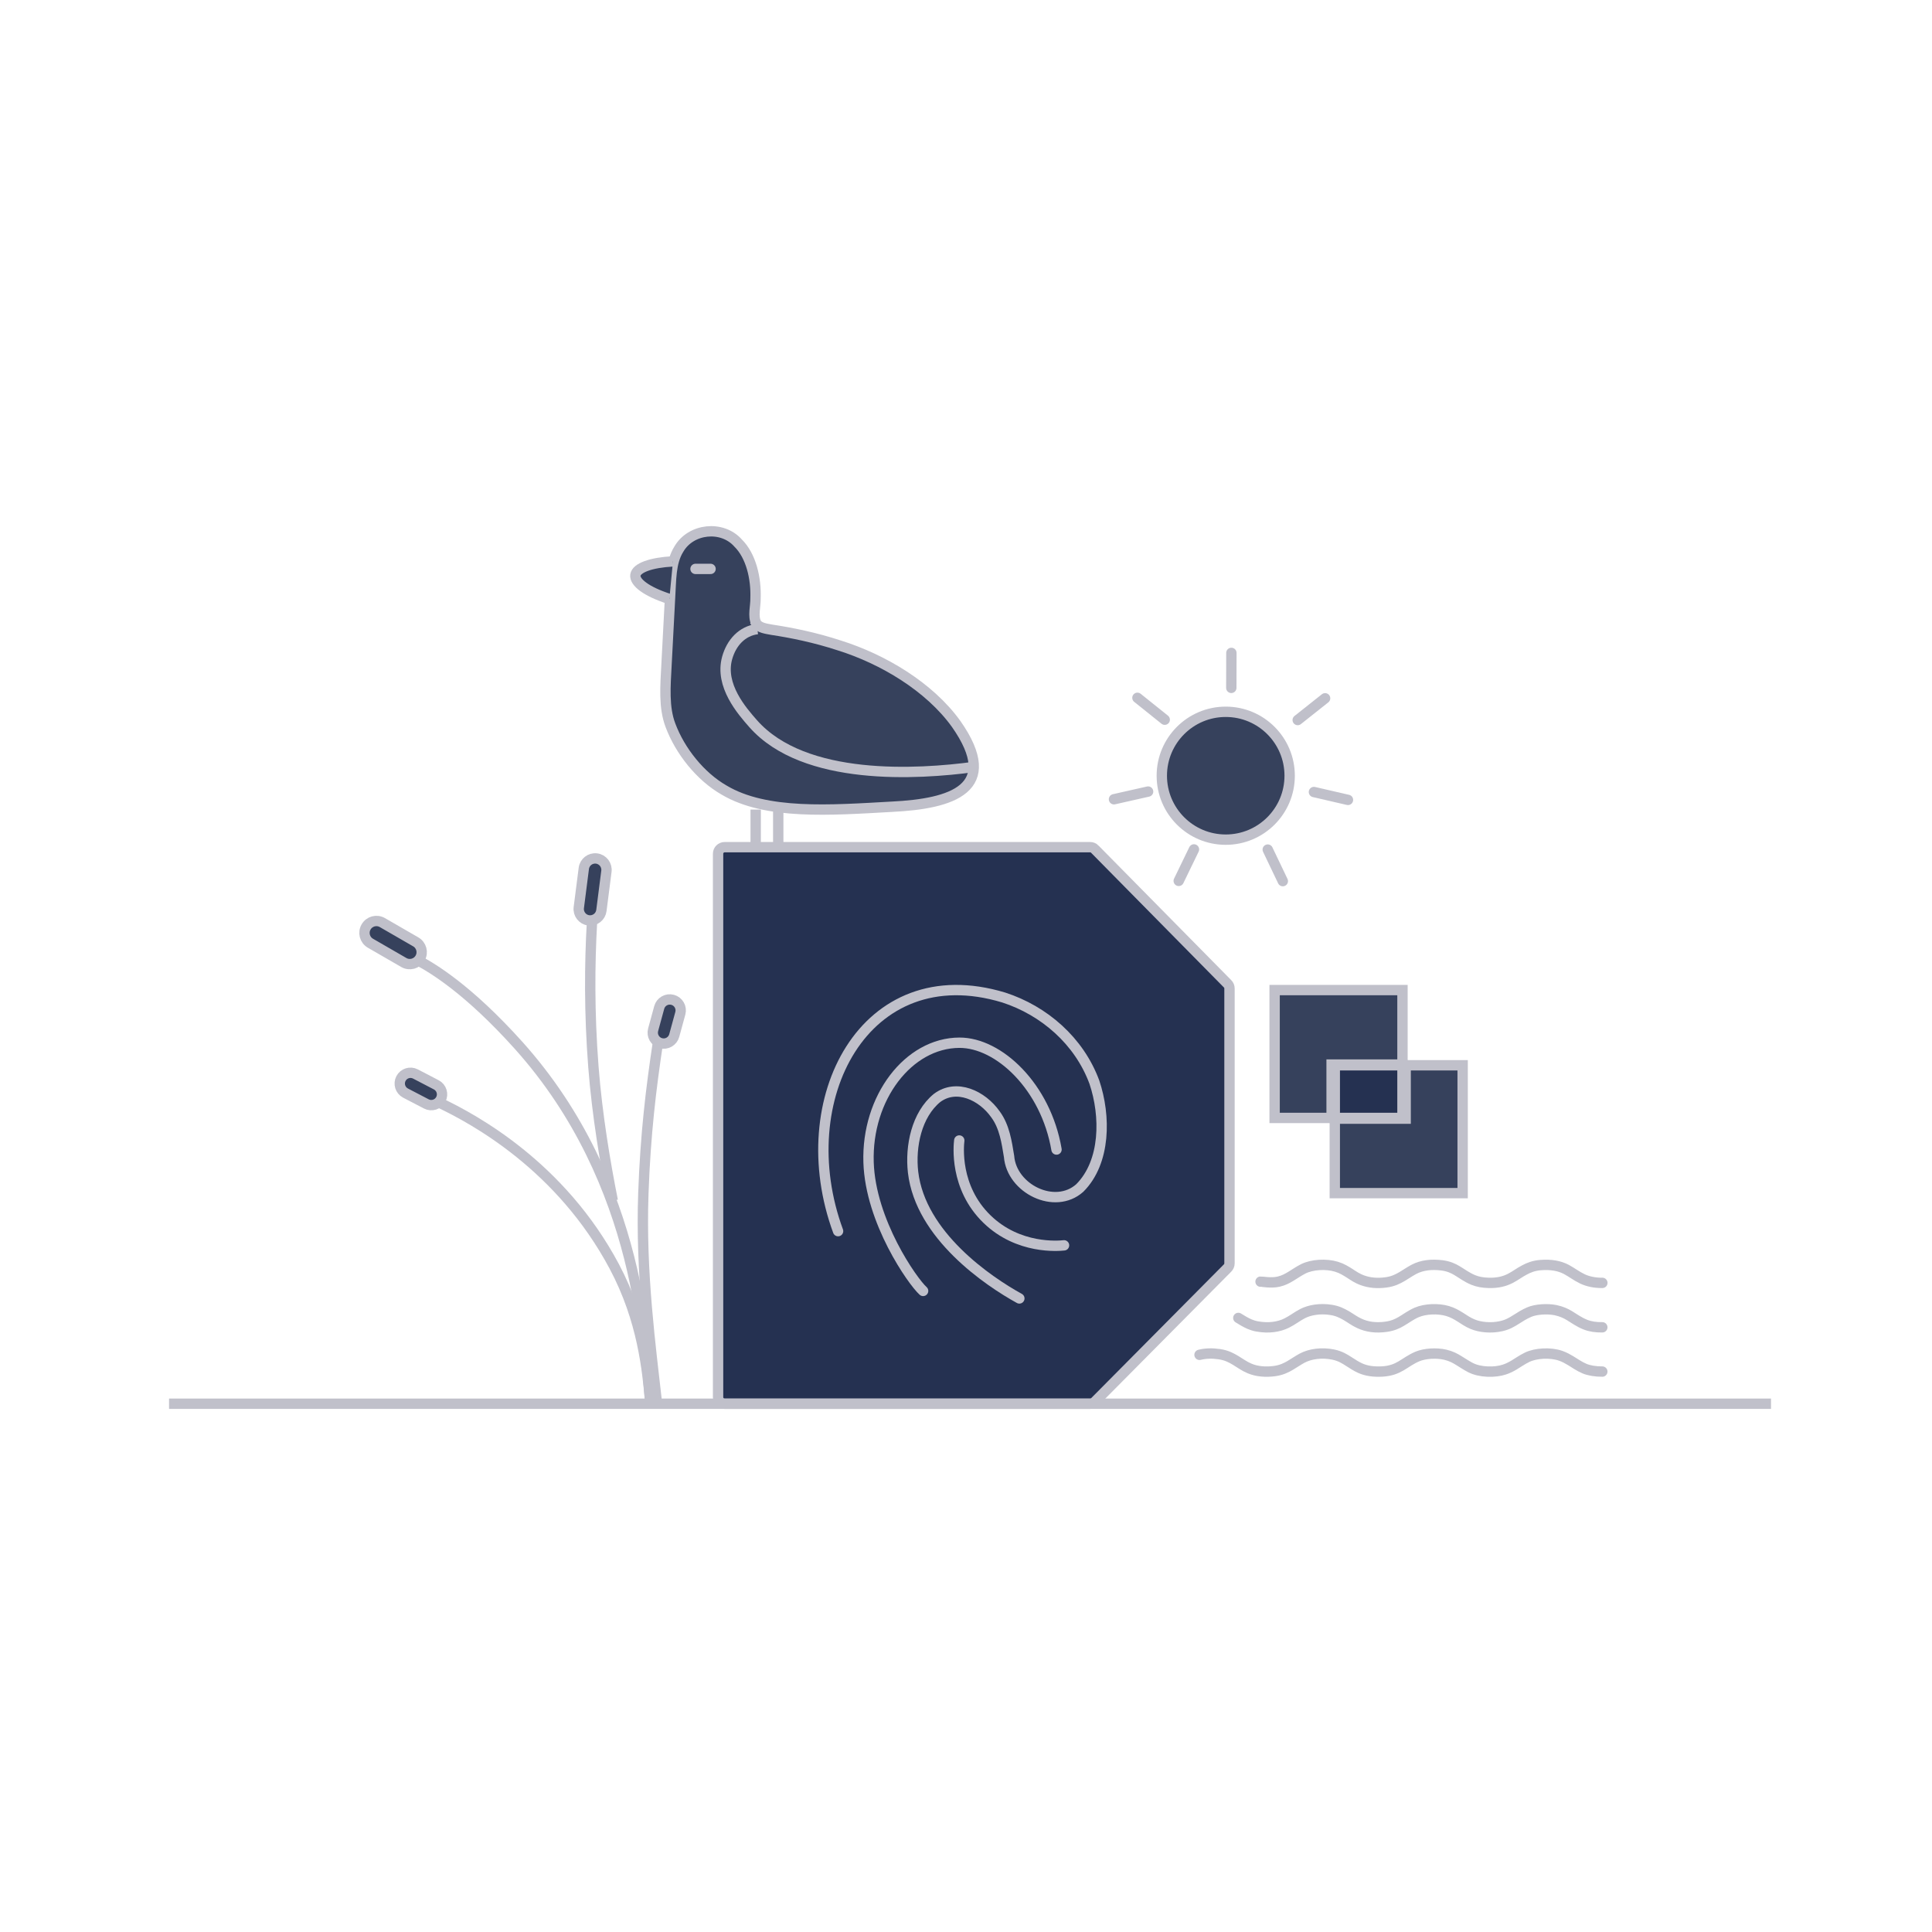 <svg width="280" height="280" viewBox="0 0 280 280" fill="none" xmlns="http://www.w3.org/2000/svg">
<path d="M158.67 123.069L177.915 142.586C178.093 142.764 178.188 143.006 178.188 143.254V183.093C178.188 183.341 178.087 183.584 177.915 183.761L158.676 203.154C158.498 203.338 158.248 203.438 157.993 203.438H105.026C104.497 203.438 104.069 203.013 104.069 202.486V123.731C104.069 123.205 104.497 122.779 105.026 122.779H157.993C158.248 122.779 158.498 122.88 158.676 123.063L158.67 123.069Z" fill="#253151" stroke="#C0C0CA" stroke-width="1.5" stroke-miterlimit="10"/>
<path d="M109.592 90.3C109.074 89.263 109.526 87.856 109.497 86.655C109.592 83.835 108.866 80.567 106.967 78.695C104.646 76.081 100.118 76.576 98.38 79.59C97.154 81.545 97.273 84.153 97.112 86.549C96.94 89.829 96.767 93.102 96.594 96.381C96.434 99.408 96.172 102.522 97.172 105.124C98.558 108.839 101.498 112.531 104.932 114.497C111.032 118.13 120.334 117.418 129.278 116.917C137.913 116.493 145.15 114.315 138.586 104.936C134.694 99.514 127.933 95.516 121.643 93.544C118.114 92.384 114.68 91.695 111.871 91.271C111.08 91.118 110.098 91.024 109.622 90.37L109.586 90.311L109.592 90.3Z" fill="#36415C" stroke="#C0C0CA" stroke-width="1.5" stroke-miterlimit="10"/>
<path d="M109.769 91.17C107.541 91.443 105.996 93.15 105.381 95.366C104.282 99.343 107.541 103.048 109.147 104.873C116.558 113.29 133.083 112.241 141.129 111.156" stroke="#C0C0CA" stroke-width="1.5" stroke-miterlimit="10"/>
<path d="M97.008 86.81C93.659 85.73 91.938 84.376 92.088 83.341C92.238 82.308 94.31 81.534 97.529 81.36" fill="#36415C"/>
<path d="M97.008 86.81C93.659 85.73 91.938 84.376 92.088 83.341C92.238 82.308 94.31 81.534 97.529 81.36" stroke="#C0C0CA" stroke-width="1.5" stroke-miterlimit="10"/>
<path d="M100.799 82.45C100.836 82.45 101.202 82.45 101.835 82.45C102.302 82.45 102.743 82.45 102.979 82.45" stroke="#C0C0CA" stroke-width="1.5" stroke-miterlimit="10" stroke-linecap="round"/>
<path d="M109.519 122.779V117.329" stroke="#C0C0CA" stroke-width="1.5" stroke-miterlimit="10"/>
<path d="M112.789 122.779V117.329" stroke="#C0C0CA" stroke-width="1.5" stroke-miterlimit="10"/>
<path d="M177.643 121.689C182.76 121.689 186.908 117.541 186.908 112.424C186.908 107.307 182.76 103.159 177.643 103.159C172.526 103.159 168.378 107.307 168.378 112.424C168.378 117.541 172.526 121.689 177.643 121.689Z" fill="#36415C" stroke="#C0C0CA" stroke-width="1.5" stroke-miterlimit="10"/>
<path d="M183.73 123.128L185.916 127.7" stroke="#C0C0CA" stroke-width="1.5" stroke-miterlimit="10" stroke-linecap="round"/>
<path d="M173.039 123.103L170.829 127.663" stroke="#C0C0CA" stroke-width="1.5" stroke-miterlimit="10" stroke-linecap="round"/>
<path d="M166.392 114.719L161.447 115.835" stroke="#C0C0CA" stroke-width="1.5" stroke-miterlimit="10" stroke-linecap="round"/>
<path d="M168.802 104.304L164.844 101.132" stroke="#C0C0CA" stroke-width="1.5" stroke-miterlimit="10" stroke-linecap="round"/>
<path d="M178.45 99.691L178.462 94.622" stroke="#C0C0CA" stroke-width="1.5" stroke-miterlimit="10" stroke-linecap="round"/>
<path d="M188.074 104.352L192.044 101.203" stroke="#C0C0CA" stroke-width="1.5" stroke-miterlimit="10" stroke-linecap="round"/>
<path d="M190.425 114.786L195.358 115.926" stroke="#C0C0CA" stroke-width="1.5" stroke-miterlimit="10" stroke-linecap="round"/>
<path d="M24.5 203.438H256.667" stroke="#C0C0CA" stroke-width="1.5" stroke-miterlimit="10"/>
<path d="M94.259 203.438C93.495 196.173 93.213 171.595 75.111 151.45C67.914 143.446 62.72 140.294 60.47 139.129" stroke="#C0C0CA" stroke-width="1.5" stroke-miterlimit="10"/>
<path d="M94.259 203.438C93.827 198.58 93.159 191.308 89.024 183.539C81.288 169 68.708 162.201 63.739 159.839" stroke="#C0C0CA" stroke-width="1.5" stroke-miterlimit="10"/>
<path d="M88.809 174.008C87.741 168.688 86.538 161.566 86.002 154.635C85.393 146.768 85.451 139.692 85.794 133.679" stroke="#C0C0CA" stroke-width="1.5" stroke-miterlimit="10"/>
<path d="M95.221 203.438C94.317 195.304 92.828 184.486 93.239 172.981C93.548 164.316 94.362 157.662 95.349 151.119" stroke="#C0C0CA" stroke-width="1.5" stroke-miterlimit="10"/>
<path d="M203.257 143.489V154.284H192.985V162.019H184.728V143.489H203.257Z" fill="#36415C" stroke="#C0C0CA" stroke-width="1.5" stroke-miterlimit="10"/>
<path d="M203.257 154.389H193.447V162.019H203.257V154.389Z" fill="#253151" stroke="#C0C0CA" stroke-width="1.5" stroke-miterlimit="10"/>
<path d="M211.977 154.389V172.918H193.447V162.124H203.719V154.389H211.977Z" fill="#36415C" stroke="#C0C0CA" stroke-width="1.5" stroke-miterlimit="10"/>
<path d="M153.118 166.599C151.567 157.501 144.768 151.101 139.046 151.119C131.649 151.143 125.577 159.104 125.879 168.456C126.151 177.024 132.252 185.71 133.785 187.089" stroke="#C0C0CA" stroke-width="1.5" stroke-miterlimit="10" stroke-linecap="round"/>
<path d="M139.024 165.289C138.938 165.992 138.296 172.085 143.048 176.687C147.605 181.103 153.434 180.57 154.208 180.485" stroke="#C0C0CA" stroke-width="1.5" stroke-miterlimit="10" stroke-linecap="round"/>
<path d="M147.733 188.179C143.228 185.693 133.405 179.065 132.329 169.881C131.9 166.121 132.841 161.555 135.799 159.128C138.628 157.001 142.351 158.77 144.269 161.496C145.592 163.282 145.904 165.574 146.239 167.595C146.615 172.278 152.867 175.393 156.485 172.179C160.266 168.4 160.249 161.719 158.608 156.842C156.396 150.849 151.321 146.466 145.468 144.568C125.348 138.474 114.443 159.346 121.46 178.425" stroke="#C0C0CA" stroke-width="1.5" stroke-miterlimit="10" stroke-linecap="round"/>
<path d="M97.488 144.904L97.482 144.902C96.639 144.672 95.768 145.169 95.538 146.013L94.656 149.244C94.426 150.088 94.923 150.958 95.766 151.188L95.772 151.19C96.615 151.42 97.486 150.923 97.716 150.079L98.599 146.848C98.829 146.005 98.332 145.134 97.488 144.904Z" fill="#36415C" stroke="#C0C0CA" stroke-width="1.5" stroke-miterlimit="10"/>
<path d="M60.214 155.651C59.45 155.253 58.508 155.55 58.11 156.314C57.712 157.078 58.009 158.02 58.773 158.418L61.786 159.987C62.55 160.385 63.491 160.088 63.889 159.324C64.287 158.56 63.99 157.618 63.226 157.22L60.214 155.651Z" fill="#36415C" stroke="#C0C0CA" stroke-width="1.5" stroke-miterlimit="10"/>
<path d="M87.887 126.271C88.003 125.365 87.364 124.536 86.459 124.42C85.555 124.305 84.727 124.946 84.611 125.852L83.884 131.536C83.768 132.442 84.408 133.27 85.312 133.386C86.217 133.502 87.044 132.861 87.16 131.955L87.887 126.271Z" fill="#36415C" stroke="#C0C0CA" stroke-width="1.5" stroke-miterlimit="10"/>
<path d="M53.058 134.339L53.055 134.344C52.578 135.169 52.861 136.224 53.686 136.7L58.526 139.495C59.351 139.971 60.406 139.688 60.883 138.863L60.886 138.858C61.362 138.033 61.079 136.978 60.254 136.502L55.414 133.707C54.589 133.231 53.534 133.514 53.058 134.339Z" fill="#36415C" stroke="#C0C0CA" stroke-width="1.5" stroke-miterlimit="10"/>
<path d="M182.687 185.747C182.846 185.723 184.246 186.007 185.321 185.741C186.077 185.564 186.597 185.262 187.099 184.961C187.69 184.607 188.21 184.229 188.866 183.898C190.142 183.248 192.204 183.13 193.675 183.579C194.49 183.827 195.045 184.187 195.612 184.542C196.173 184.902 196.693 185.28 197.479 185.558C198.501 185.924 199.629 186.024 200.87 185.853C201.904 185.717 202.571 185.369 203.203 185.002C203.788 184.66 204.29 184.294 204.917 183.963C206.075 183.354 207.475 183.189 209.022 183.39C209.938 183.514 210.588 183.809 211.155 184.146C211.929 184.607 212.573 185.115 213.53 185.51C214.174 185.77 214.912 185.906 215.763 185.924C217.074 185.959 218.067 185.7 218.912 185.262C219.644 184.878 220.199 184.441 220.926 184.057C221.576 183.709 222.285 183.419 223.313 183.342C224.819 183.23 226.024 183.455 227.017 183.98C227.838 184.424 228.458 184.926 229.333 185.345C230.124 185.723 231.158 185.942 232.227 185.924" stroke="#C0C0CA" stroke-width="1.5" stroke-linecap="round" stroke-linejoin="round"/>
<path d="M179.466 191.004C179.702 191.152 179.944 191.3 180.198 191.447C180.754 191.76 181.321 192.073 182.177 192.233C183.902 192.546 185.356 192.304 186.478 191.749C187.346 191.317 187.955 190.803 188.806 190.366C189.78 189.864 191.305 189.58 192.911 189.84C193.863 189.988 194.489 190.319 195.097 190.662C195.747 191.04 196.267 191.453 197.011 191.796C198.116 192.31 199.392 192.499 200.916 192.28C201.855 192.144 202.511 191.849 203.096 191.5C203.834 191.069 204.437 190.591 205.317 190.207C206.552 189.675 208.425 189.604 209.783 190C210.551 190.23 211.083 190.549 211.609 190.874C212.182 191.235 212.702 191.613 213.428 191.914C214.486 192.357 216.099 192.534 217.581 192.192C218.521 191.979 219.117 191.607 219.702 191.241C220.299 190.862 220.878 190.484 221.628 190.159C222.591 189.74 224.275 189.64 225.438 189.876C226.277 190.053 226.868 190.325 227.411 190.644C228.162 191.093 228.794 191.583 229.733 191.961C230.46 192.257 231.293 192.381 232.22 192.363" stroke="#C0C0CA" stroke-width="1.5" stroke-linecap="round" stroke-linejoin="round"/>
<path d="M173.843 196.351C174.699 196.138 175.639 196.103 176.708 196.256C177.801 196.416 178.439 196.788 179.077 197.16C179.744 197.556 180.294 197.993 181.115 198.336C182.166 198.773 183.419 198.885 184.754 198.702C185.711 198.566 186.39 198.235 186.993 197.881C187.572 197.538 188.086 197.178 188.7 196.841C189.87 196.209 191.571 195.973 193.22 196.315C194.242 196.528 194.868 196.93 195.494 197.332C196.02 197.662 196.516 198.011 197.166 198.3C198.064 198.696 199.121 198.838 200.362 198.767C201.549 198.69 202.347 198.365 203.044 197.958C203.824 197.497 204.473 196.995 205.419 196.593C206.488 196.144 208.177 196.032 209.477 196.339C210.292 196.534 210.871 196.841 211.403 197.172C211.952 197.509 212.478 197.863 213.081 198.182C214.481 198.921 216.678 198.944 218.037 198.483C218.575 198.306 219.006 198.076 219.408 197.84C220.046 197.461 220.601 197.054 221.322 196.705C222.562 196.097 224.701 195.967 226.195 196.493C226.757 196.693 227.188 196.936 227.613 197.19C228.269 197.58 228.83 198.005 229.634 198.348C230.278 198.625 231.252 198.785 232.221 198.779" stroke="#C0C0CA" stroke-width="1.5" stroke-linecap="round" stroke-linejoin="round"/>
</svg>
